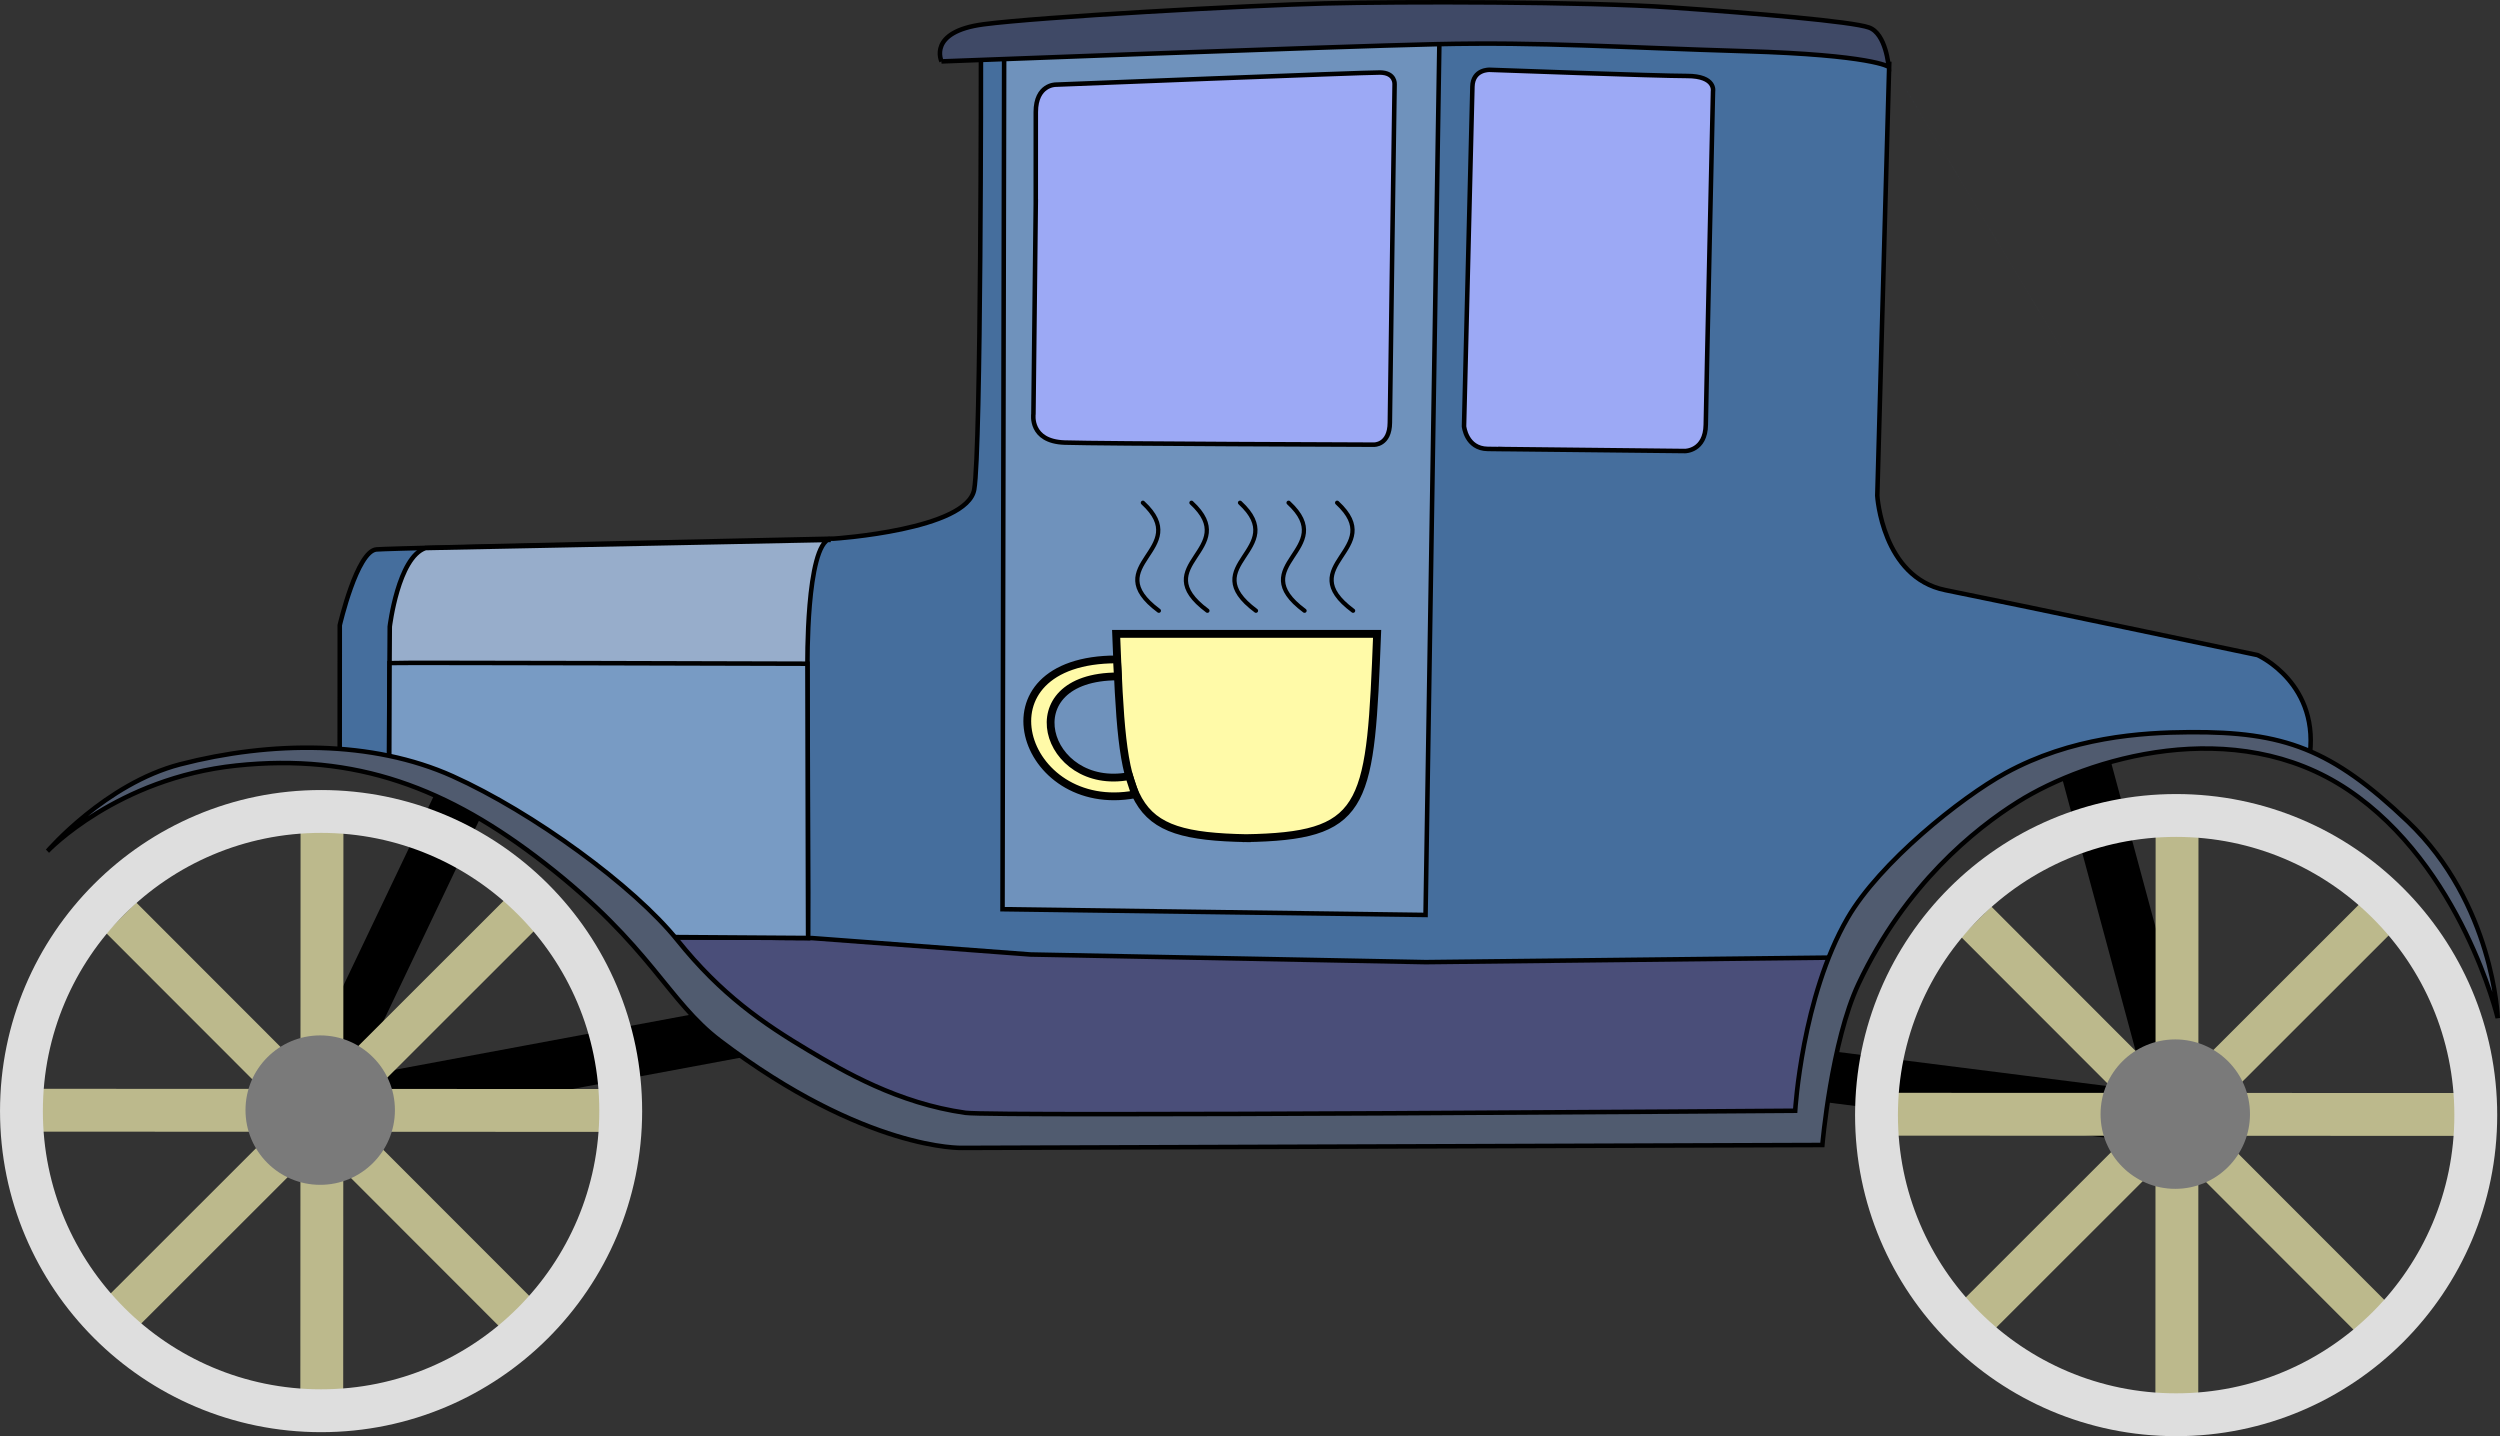 <?xml version="1.0" encoding="UTF-8" standalone="no"?>
<!-- Created with Inkscape (http://www.inkscape.org/) -->

<svg
   width="145.858mm"
   height="83.792mm"
   viewBox="0 0 145.858 83.792"
   version="1.1"
   id="svg1"
   xml:space="preserve"
   sodipodi:docname="icon.svg"
   inkscape:version="1.3 (0e150ed6c4, 2023-07-21)"
   xmlns:inkscape="http://www.inkscape.org/namespaces/inkscape"
   xmlns:sodipodi="http://sodipodi.sourceforge.net/DTD/sodipodi-0.dtd"
   xmlns="http://www.w3.org/2000/svg"
   xmlns:svg="http://www.w3.org/2000/svg"><rect x="0" y="0" width="145.858" height="83.792" fill="#333333" stroke="none"/><sodipodi:namedview
     id="namedview1"
     pagecolor="#ffffff"
     bordercolor="#000000"
     borderopacity="0.25"
     inkscape:showpageshadow="2"
     inkscape:pageopacity="0.0"
     inkscape:pagecheckerboard="0"
     inkscape:deskcolor="#d1d1d1"
     inkscape:document-units="mm"
     inkscape:zoom="1.4342733"
     inkscape:cx="256.92453"
     inkscape:cy="156.52526"
     inkscape:window-width="1920"
     inkscape:window-height="1011"
     inkscape:window-x="0"
     inkscape:window-y="0"
     inkscape:window-maximized="1"
     inkscape:current-layer="layer1"
     showgrid="false"><inkscape:grid
       id="grid153"
       units="px"
       originx="-79.045"
       originy="-452.801"
       spacingx="0.265"
       spacingy="0.265"
       empcolor="#0099e5"
       empopacity="0.302"
       color="#0099e5"
       opacity="0.149"
       empspacing="5"
       dotted="false"
       gridanglex="30"
       gridanglez="30"
       visible="false" /></sodipodi:namedview><defs
     id="defs1" /><g
     inkscape:label="Layer 1"
     inkscape:groupmode="layer"
     id="layer1"
     transform="translate(-20.914,-119.804)"><path
       style="fill:none;fill-opacity:1;stroke:#000000;stroke-width:3;stroke-dasharray:none;stroke-opacity:1"
       d="m 67.585,179.34 -28.474,5.305 10.61,-22.254"
       id="path20" /><path
       style="fill:none;fill-opacity:1;stroke:#000000;stroke-width:3;stroke-dasharray:none;stroke-opacity:1"
       d="m 141.817,161.648 6.36,23.58 -32.93,-4.171"
       id="path21"
       sodipodi:nodetypes="ccc" /><path
       style="fill:#456e9d;fill-opacity:1;stroke:#000000;stroke-width:0.265;stroke-opacity:1"
       d="m 131.141,123.4 -0.7,25.327 c 0,0 0.286,4.766 3.971,5.505 3.685,0.739 18.214,3.791 18.214,3.791 0,0 3.758,1.671 3.001,6.148 m 0,0 -2.426,-0.678 -4.527,-0.537 -6.82,1.047 -7.969,4.678 -5.908,8.946 -66.974,-1.077 -6.517,-6.191 -9.416,-5.392 -4.337,-1.255 0.004,-7.432 c 0,0 1.001,-4.33 2.142,-4.421 1.141,-0.09 26.704,-0.63 26.704,-0.63 0,0 7.763,-0.512 8.17,-2.869 0.407,-2.356 0.392,-25.321 0.392,-25.321 l 26.753,-0.94 23.147,0.564 3.094,0.736"
       id="path3"
       sodipodi:nodetypes="ccscscccscc" /><path
       style="fill:#4a4e79;fill-opacity:1;stroke:#000000;stroke-width:0.265;stroke-opacity:1"
       d="m 127.662,175.674 -23.566,0.264 -23.064,-0.446 -12.758,-0.959 -8.183,-0.047 0.576,2.152 8.883,7.064 7.359,1.944 49.306,-0.146 2.111,-8.727 z"
       id="path5"
       sodipodi:nodetypes="ccccc" /><path
       id="path7"
       style="fill:#97adcb;fill-opacity:1;stroke:#000000;stroke-width:0.265;stroke-opacity:1"
       d="m 43.607,163.9 0.047,-7.536 c 0,0 0.485,-4.048 2.083,-4.586 l 23.646,-0.475 m -0.036,-0.072 c -1.414,0.393 -1.323,7.423 -1.323,7.423 0,0 0.058,15.56 0.035,15.87 l -8.88,-0.041 -7.108,-5.855 -6.952,-3.689 -1.512,-1.038"
       sodipodi:nodetypes="ccccccccccc" /><path
       style="fill:#789bc4;fill-opacity:1;stroke:#000000;stroke-width:0.265;stroke-opacity:1"
       d="m 43.642,158.486 c 0.346,-0.03 24.379,0.041 24.379,0.041 l 0.039,16.002 -9.179,-0.063 -6.792,-5.821 -6.938,-3.771 -1.528,-0.411 z"
       id="path8"
       sodipodi:nodetypes="cccccccc" /><path
       style="fill:#6f92bc;fill-opacity:1;stroke:#000000;stroke-width:0.265;stroke-opacity:1"
       d="m 104.894,122.139 -0.809,51.046 -24.681,-0.335 0.095,-49.903 z"
       id="path10" /><path
       style="fill:#9ca9f5;fill-opacity:1;stroke:#000000;stroke-width:0.265;stroke-opacity:1"
       d="m 81.345,131.588 -0.137,12.367 c 0,0 -0.244,1.6 1.819,1.67 2.063,0.07 18.045,0.123 18.045,0.123 0,0 0.921,0.035 0.931,-1.285 0.01,-1.319 0.277,-19.75 0.277,-19.75 0,0 0.046,-0.671 -0.859,-0.678 -0.905,-0.007 -18.928,0.708 -18.928,0.708 0,0 -1.145,0.002 -1.147,1.596 -0.002,1.594 -0.002,5.249 -0.002,5.249 z"
       id="path11" /><path
       style="fill:#9ca9f5;fill-opacity:1;stroke:#000000;stroke-width:0.265;stroke-opacity:1"
       d="m 108.612,146.005 10.616,0.114 c 0,0 1.187,-0.004 1.207,-1.539 0.02,-1.535 0.42,-19.443 0.42,-19.443 0,0 0.186,-0.901 -1.518,-0.9 -1.704,5.3e-4 -11.511,-0.36 -11.511,-0.36 0,0 -0.981,-0.042 -1.007,0.98 -0.026,1.022 -0.489,19.818 -0.489,19.818 0,0 0.122,1.301 1.382,1.321 1.26,0.02 0.899,0.008 0.899,0.008 z"
       id="path12" /><path
       style="fill:#505b6f;fill-opacity:1;stroke:#000000;stroke-width:0.265;stroke-opacity:1"
       d="m 23.692,169.456 c 0,0 3.382,-3.933 7.735,-5.06 5.301,-1.372 11.214,-1.412 15.896,0.694 4.682,2.106 10.572,6.399 13.119,9.572 2.546,3.173 5.016,4.865 7.668,6.442 2.017,1.199 5.195,3.07 9.133,3.625 1.635,0.231 48.408,-0.12 48.408,-0.12 0,0 0.392,-6.65 3.062,-11.25 1.873,-3.227 6.595,-7.016 9.204,-8.447 3.838,-2.105 7.908,-2.374 10.765,-2.391 5.466,-0.032 8.26,0.963 12.715,5.216 5.005,4.779 5.243,11.463 5.243,11.463 0,0 -2.103,-8.866 -8.733,-13.315 -6.63,-4.448 -15.197,-1.849 -19.258,0.702 -2.504,1.573 -6.564,4.816 -9.298,10.608 -1.591,3.37 -2.115,9.412 -2.115,9.412 l -50.181,0.169 c 0,0 -5.632,0.193 -14.138,-6.256 -3.052,-2.314 -4.012,-5.51 -10.224,-10.345 -5.638,-4.389 -11.02,-6.445 -17.995,-5.706 -6.974,0.739 -11.005,4.986 -11.005,4.986 z"
       id="path16"
       sodipodi:nodetypes="cssssscsssscsssccssscc" /><path
       style="fill:#3f4966;fill-opacity:1;stroke:#000000;stroke-width:0.265;stroke-opacity:1"
       d="m 75.845,123.386 c 0,0 -0.831,-1.73 2.45,-2.164 3.281,-0.433 15.426,-1.103 19.885,-1.218 4.459,-0.116 15.292,-0.11 20.229,0.233 4.937,0.343 10.532,0.817 11.542,1.17 1.01,0.353 1.153,2.295 1.153,2.295 0,0 -0.964,-0.693 -8.353,-0.911 -7.389,-0.218 -11.841,-0.549 -18.042,-0.41 -6.201,0.139 -28.865,1.005 -28.865,1.005 z"
       id="path19" /><g
       id="g159"><path
         style="fill:none;fill-opacity:1;stroke:#bcb98c;stroke-width:2.5;stroke-dasharray:none;stroke-opacity:1"
         d="m 39.7,168.079 -0.013,33.181"
         id="use156"
         inkscape:tile-x0="75.422036"
         inkscape:tile-y0="214.30408" /><path
         style="fill:none;fill-opacity:1;stroke:#bcb98c;stroke-width:2.5;stroke-dasharray:none;stroke-opacity:1"
         d="M 51.359,173.067 27.887,196.52"
         id="use157"
         inkscape:tile-x0="75.422036"
         inkscape:tile-y0="214.30408" /><path
         style="fill:none;fill-opacity:1;stroke:#bcb98c;stroke-width:2.5;stroke-dasharray:none;stroke-opacity:1"
         d="m 56.028,184.591 -33.181,-0.013"
         id="use158"
         inkscape:tile-x0="75.422036"
         inkscape:tile-y0="214.30408" /><path
         style="fill:none;fill-opacity:1;stroke:#bcb98c;stroke-width:2.5;stroke-dasharray:none;stroke-opacity:1"
         d="M 51.429,196.814 27.976,173.342"
         id="use159"
         inkscape:tile-x0="75.422036"
         inkscape:tile-y0="214.30408" /><circle
         style="fill:none;fill-opacity:1;stroke:#dedede;stroke-width:2.5;stroke-dasharray:none;stroke-opacity:1"
         id="path1"
         cx="39.647"
         cy="184.629"
         r="17.482" /><circle
         style="fill:#7a7a7a;fill-opacity:1;stroke:none;stroke-width:3.126;stroke-dasharray:none;stroke-opacity:1"
         id="path159"
         cx="39.596"
         cy="184.572"
         r="4.359" /></g><g
       id="g159-6"
       transform="translate(108.23,0.234)"><path
         style="fill:none;fill-opacity:1;stroke:#bcb98c;stroke-width:2.5;stroke-dasharray:none;stroke-opacity:1"
         d="m 39.7,168.079 -0.013,33.181"
         id="use156-1"
         inkscape:tile-x0="75.422036"
         inkscape:tile-y0="214.30408" /><path
         style="fill:none;fill-opacity:1;stroke:#bcb98c;stroke-width:2.5;stroke-dasharray:none;stroke-opacity:1"
         d="M 51.359,173.067 27.887,196.52"
         id="use157-8"
         inkscape:tile-x0="75.422036"
         inkscape:tile-y0="214.30408" /><path
         style="fill:none;fill-opacity:1;stroke:#bcb98c;stroke-width:2.5;stroke-dasharray:none;stroke-opacity:1"
         d="m 56.028,184.591 -33.181,-0.013"
         id="use158-7"
         inkscape:tile-x0="75.422036"
         inkscape:tile-y0="214.30408" /><path
         style="fill:none;fill-opacity:1;stroke:#bcb98c;stroke-width:2.5;stroke-dasharray:none;stroke-opacity:1"
         d="M 51.429,196.814 27.976,173.342"
         id="use159-9"
         inkscape:tile-x0="75.422036"
         inkscape:tile-y0="214.30408" /><circle
         style="fill:none;fill-opacity:1;stroke:#dedede;stroke-width:2.5;stroke-dasharray:none;stroke-opacity:1"
         id="path1-2"
         cx="39.647"
         cy="184.629"
         r="17.482" /><circle
         style="fill:#7a7a7a;fill-opacity:1;stroke:none;stroke-width:3.126;stroke-dasharray:none;stroke-opacity:1"
         id="path159-0"
         cx="39.596"
         cy="184.572"
         r="4.359" /></g><g
       id="g160"
       transform="matrix(1.864,0,0,1.864,-183.722,-72.921)"><path
         style="fill:#fffaa8;fill-opacity:1;stroke:#000000;stroke-width:0.246;stroke-linecap:square;stroke-linejoin:miter;stroke-miterlimit:4;stroke-dasharray:none;stroke-opacity:1"
         d="m 148.803,129.628 c -3.786,-0.07 -3.873,-0.981 -4.084,-6.395 h 8.168 c -0.205,5.266 -0.293,6.271 -3.783,6.387 -0.098,0.003 -0.198,0.006 -0.301,0.007"
         id="path4601"
         inkscape:connector-curvature="0"
         sodipodi:nodetypes="cccsc" /><path
         style="fill:#fffaa8;fill-opacity:1;stroke:#000000;stroke-width:0.244;stroke-linecap:butt;stroke-linejoin:miter;stroke-miterlimit:4;stroke-dasharray:none;stroke-opacity:1"
         d="m 145.126,127.685 c -2.647,0.498 -3.709,-3.122 -0.354,-3.12 l -0.028,-0.533 c -4.533,-0.003 -3.009,4.896 0.568,4.223 z"
         id="path4603-1"
         inkscape:connector-curvature="0"
         sodipodi:nodetypes="ccccc" /><path
         style="fill:none;stroke:#000000;stroke-width:0.133px;stroke-linecap:round;stroke-linejoin:miter;stroke-opacity:1"
         d="m 146.055,122.509 c -1.939,-1.441 1.092,-1.915 -0.499,-3.38"
         id="path5122"
         inkscape:connector-curvature="0"
         sodipodi:nodetypes="cc" /><path
         style="fill:none;stroke:#000000;stroke-width:0.133px;stroke-linecap:round;stroke-linejoin:miter;stroke-opacity:1"
         d="m 147.575,122.509 c -1.939,-1.441 1.092,-1.915 -0.499,-3.38"
         id="path5122-2"
         inkscape:connector-curvature="0"
         sodipodi:nodetypes="cc" /><path
         style="fill:none;stroke:#000000;stroke-width:0.133px;stroke-linecap:round;stroke-linejoin:miter;stroke-opacity:1"
         d="m 150.615,122.509 c -1.939,-1.441 1.092,-1.915 -0.499,-3.38"
         id="path5122-2-4"
         inkscape:connector-curvature="0"
         sodipodi:nodetypes="cc" /><path
         style="fill:none;stroke:#000000;stroke-width:0.133px;stroke-linecap:round;stroke-linejoin:miter;stroke-opacity:1"
         d="m 149.095,122.509 c -1.939,-1.441 1.092,-1.915 -0.499,-3.38"
         id="path5122-3"
         inkscape:connector-curvature="0"
         sodipodi:nodetypes="cc" /><path
         style="fill:none;stroke:#000000;stroke-width:0.133px;stroke-linecap:round;stroke-linejoin:miter;stroke-opacity:1"
         d="m 152.135,122.509 c -1.939,-1.441 1.092,-1.915 -0.499,-3.38"
         id="path5122-2-4-2"
         inkscape:connector-curvature="0"
         sodipodi:nodetypes="cc" /></g></g></svg>
